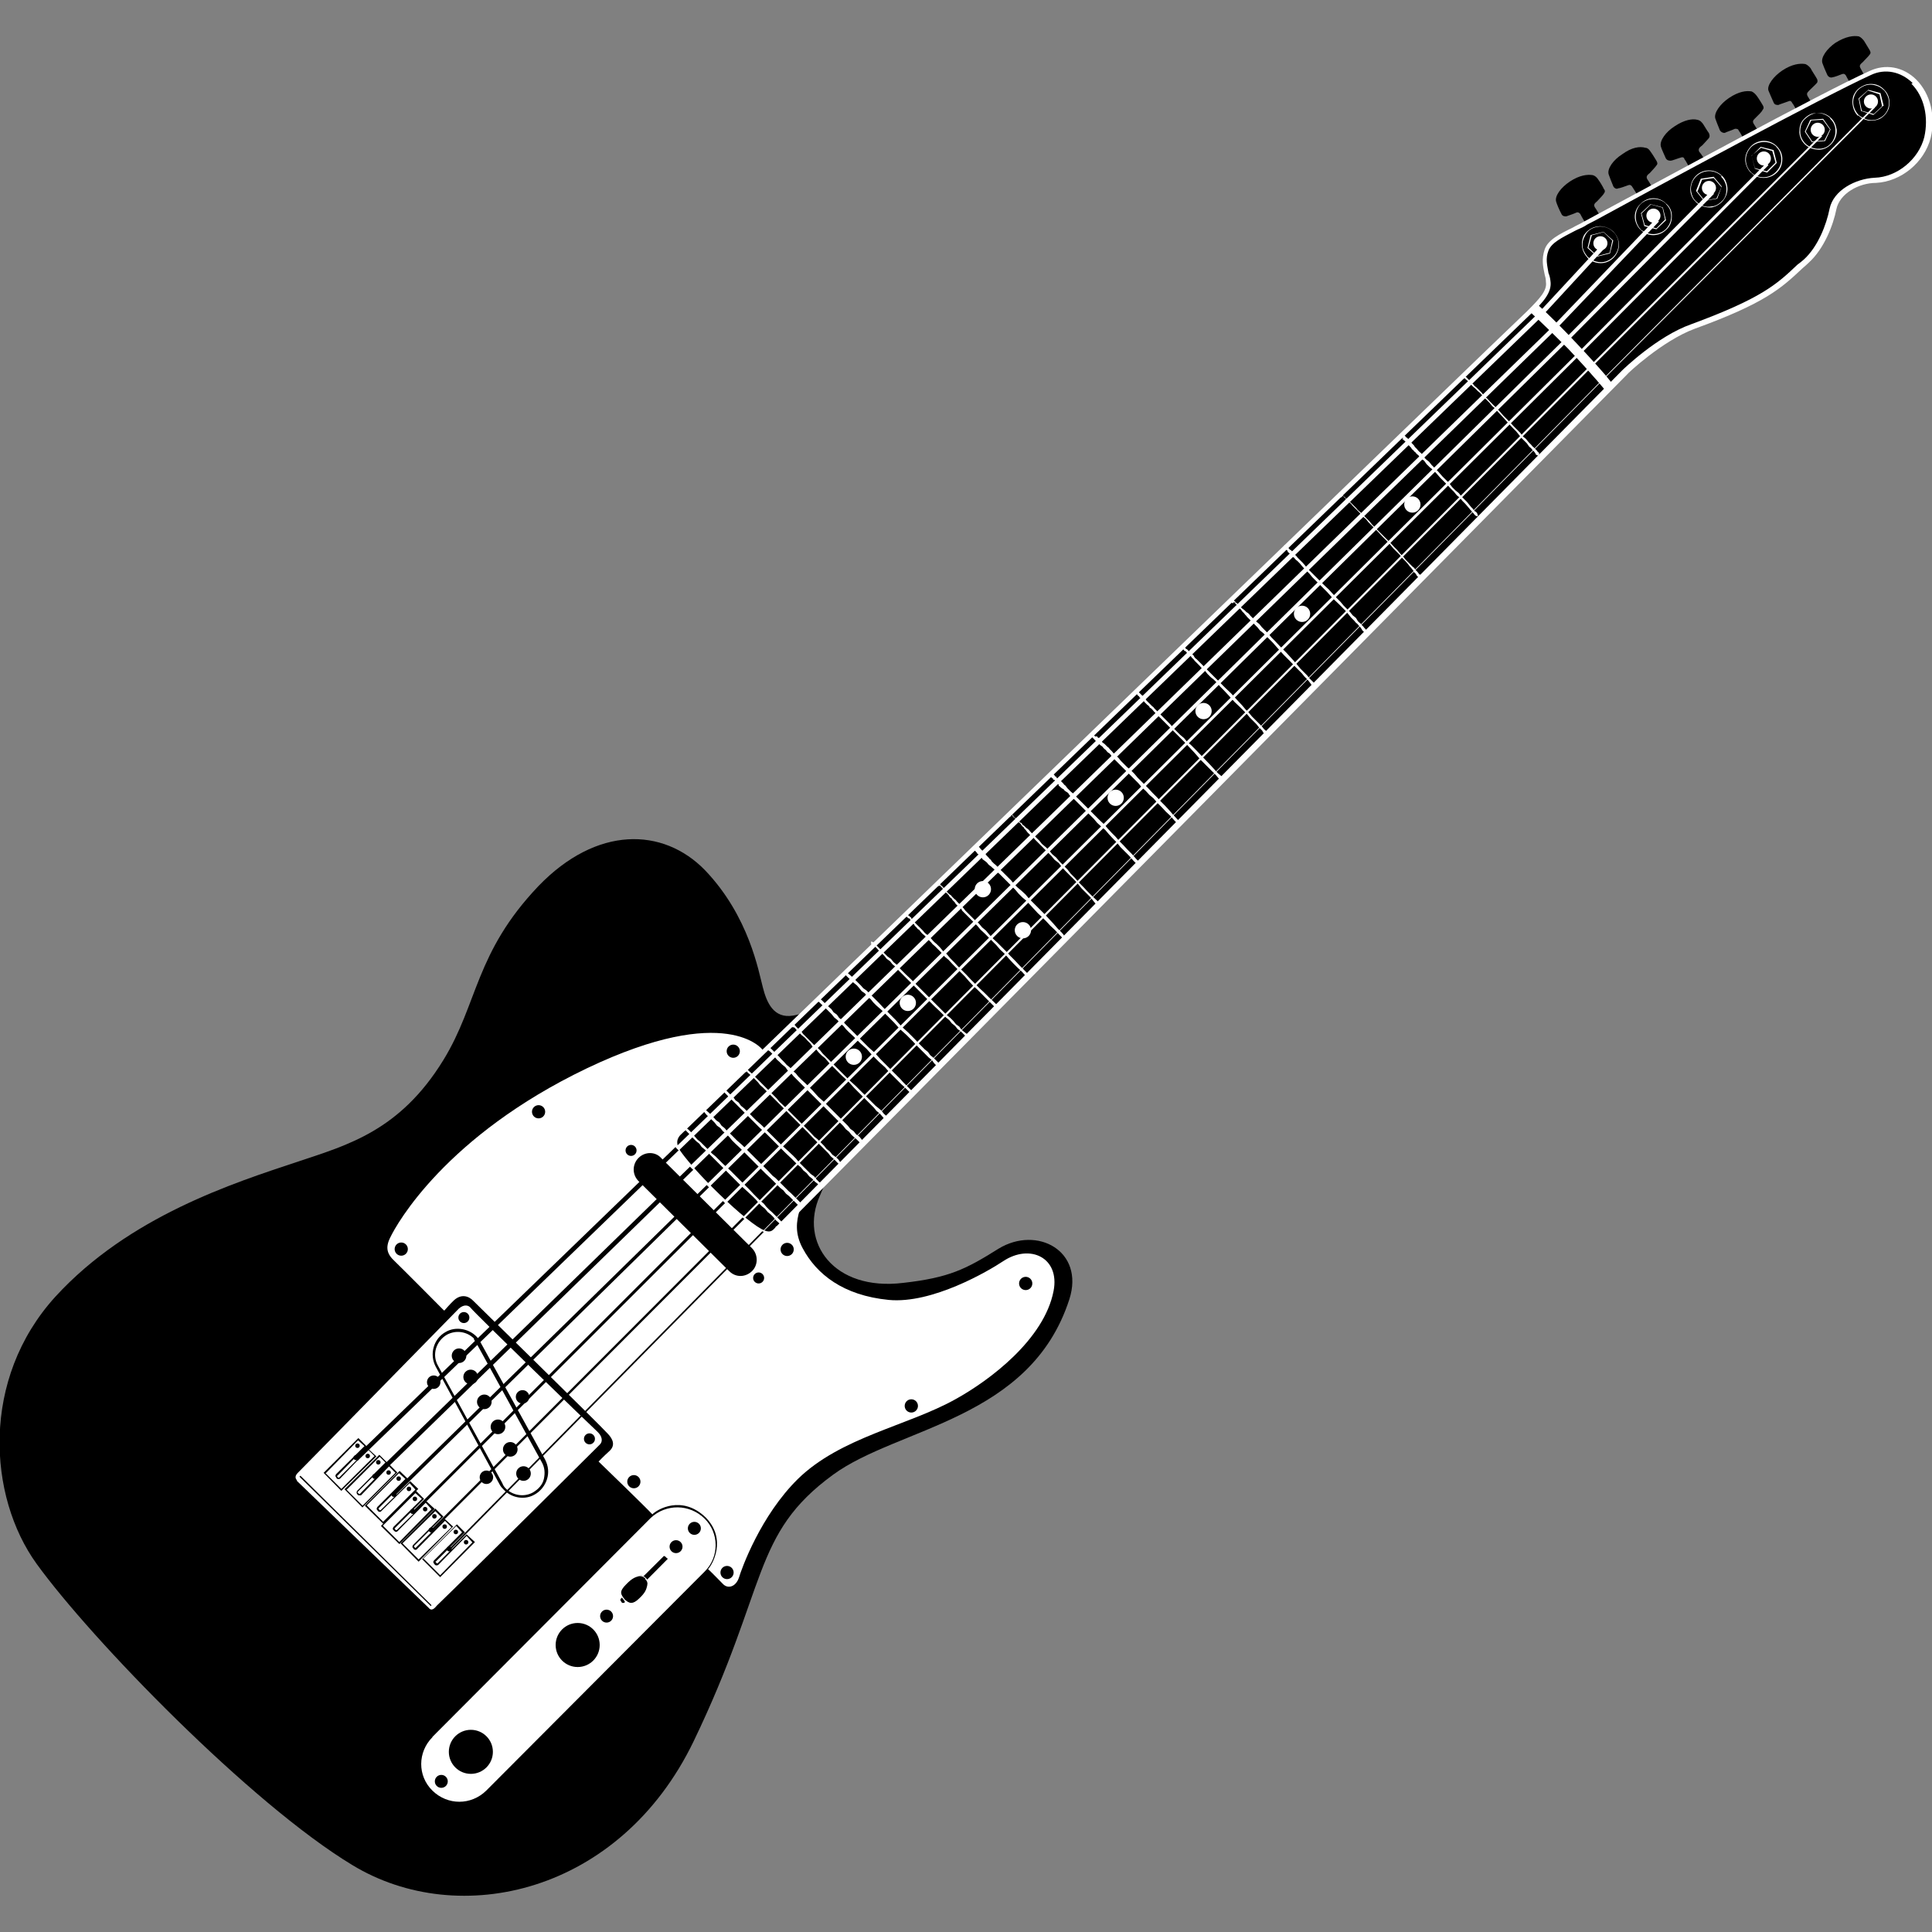 <svg height="60" width="60" xmlns="http://www.w3.org/2000/svg"><rect width="100%" height="100%" fill="#808080" stroke="none"/><path d="m25.82 33.27c-.12-.52-.56-2-.56-2s-.04.16-.63.27c-.6.1-.82-.4-.94-.88-.13-.48-.42-2.2-1.8-3.64-1.3-1.33-3.36-1.38-5.17.5-1.97 2.07-1.87 3.64-2.95 5.4-1.35 2.2-2.98 2.64-4.5 3.15-2.02.67-5.26 1.7-7.55 4.2-2.32 2.55-2.1 6.2-.58 8.3 1.7 2.35 6.64 7.44 9.8 9.35 3.32 2.02 8.32.88 10.6-3.84 2.33-4.84 1.8-6.43 4.33-8.28 2.02-1.48 6.13-1.7 7.34-5.45.48-1.5-1-2.3-2.2-1.57-1.02.64-1.54.9-2.95 1.06-2.18.27-3.24-1.27-2.6-2.7.76-1.7.62-2.66.35-3.87z"/><path d="m13.8 40.7s.2-.23.3-.32c.22-.2.45-.14.6.02.12.12 3.9 3.82 4.18 4.13.15.16.24.35.05.53-.2.18-.34.33-.34.33s1.53 1.48 1.67 1.64c.14-.15.92-.62 1.66.1.66.68.2 1.47.07 1.6.16.15.3.3.46.46.15.16.4.1.5-.2.08-.27.67-1.92 1.83-3.06 1.33-1.3 3.42-1.65 4.9-2.48 1.05-.58 2.75-1.85 3.04-3.36.2-1.03-.73-1.48-1.57-.92-.45.3-2.2 1.33-3.55 1.2-1.42-.14-2.24-.8-2.67-1.6-.5-.92.2-1.53.15-2.2-.05-.7-1.4-3.97-1.4-3.97s-1.1-1.5-5.46.58c-4.38 2.1-5.9 4.83-6.1 5.25-.16.32-.1.52.14.74.24.23 1.52 1.52 1.52 1.52zm-4.59 5.28c.25.24 4.1 3.95 4.1 3.95.1.13.2 0 .26-.07 1.2-1.16 4.9-4.84 5.06-5 .1-.1.07-.26-.08-.4-.18-.16-3.77-3.64-3.93-3.84-.06-.08-.2-.13-.37.02-.1.1-4.6 4.7-5 5.1-.08.08-.1.16-.02.24z" fill="#fff"/><circle cx="16.258" cy="45.762" r=".227"/><circle cx="15.847" cy="45.011" r=".227"/><circle cx="15.465" cy="44.312" r=".228"/><circle cx="15.041" cy="43.536" r=".227"/><circle cx="14.617" cy="42.763" r=".227"/><circle cx="14.256" cy="42.103" r=".227"/><path d="m15.65 46.27c-.05-.05-.1-.1-.14-.18l-1.98-3.65c-.2-.38-.07-.87.32-1.08.3-.17.7-.1.94.14.06.06.1.12.14.2l2 3.63c.1.2.12.4.06.6s-.2.38-.38.48c-.3.18-.7.12-.95-.13zm-.93-4.7c-.22-.22-.56-.27-.84-.12-.34.2-.47.62-.28.96l2 3.65c.02.06.06.12.1.16.23.23.58.28.85.13.17-.1.3-.24.34-.42s.03-.36-.07-.53l-2-3.64c-.02-.06-.06-.1-.1-.16zm5.11-5.61c.2-.2.52-.2.7 0l2.82 2.8c.2.2.2.53 0 .72s-.5.2-.7 0l-2.82-2.8c-.2-.2-.2-.52 0-.72z"/><path d="m13.43 53.94 6.78-6.8c.47-.44 1.2-.44 1.67.02.46.45.46 1.2 0 1.65l-6.78 6.8c-.47.46-1.2.46-1.67 0s-.46-1.2 0-1.66z" fill="#fff"/><circle cx="12.461" cy="38.792" r=".205"/><circle cx="16.726" cy="34.527" r=".205"/><circle cx="22.772" cy="32.646" r=".205"/><circle cx="24.446" cy="38.802" r=".205"/><circle cx="31.854" cy="39.859" r=".206"/><circle cx="28.302" cy="43.662" r=".206"/><circle cx="22.579" cy="48.836" r=".205"/><circle cx="19.685" cy="46.015" r=".205"/><circle cx="19.598" cy="35.727" r=".171"/><circle cx="23.56" cy="39.688" r=".171"/><circle cx="16.228" cy="43.381" r=".209"/><circle cx="13.469" cy="42.925" r=".209"/><circle cx="15.106" cy="45.878" r=".209"/><circle cx="14.406" cy="40.918" r=".171"/><circle cx="18.306" cy="44.685" r=".171"/><circle cx="21.564" cy="47.464" r=".202"/><circle cx="13.705" cy="55.322" r=".201"/><circle cx="18.838" cy="50.19" r=".201"/><circle cx="20.995" cy="48.033" r=".201"/><circle cx="17.94" cy="51.087" r=".684"/><circle cx="14.623" cy="54.405" r=".684"/><path d="m19.26 49.67 1.34-1.33c0-.02.04-.02.06 0l.05.05c.03 0 .03.04 0 .05l-1.33 1.34s-.04 0-.06 0l-.04-.06c-.02-.02-.02-.05 0-.07zm.6-.01c-.18.17-.3.17-.46.02-.15-.16-.2-.3 0-.5.25-.22.36-.23.45-.25.14-.04.32.14.28.28-.03.15-.05.24-.27.46z"/><path d="m19.4 49.7h-.02c-.08-.1-.13-.17-.13-.25 0-.1.04-.18.14-.28.22-.2.33-.24.42-.26h.02c.07 0 .16.02.23.1.07.06.1.14.08.22v.02c-.03.13-.05.22-.28.44-.18.17-.32.18-.48.03zm.64-.68c-.06-.06-.13-.08-.2-.07-.1.03-.2.05-.4.26-.1.1-.15.18-.15.25 0 .06.04.13.12.22.14.14.26.13.42-.02.22-.2.24-.3.27-.42v-.02c.02-.05 0-.12-.06-.18z" fill="#fff"/><path d="m57.47 2.6s-.12-.2-.14-.25c-.03-.05-.07-.07-.12-.05-.07.03-.26.1-.3.1-.05.02-.12 0-.16-.07-.06-.13-.13-.3-.15-.36-.07-.18.14-.46.4-.64.32-.2.56-.23.73-.2.07.03.13.1.16.14.05.08.14.23.17.28s.05.1 0 .15c-.03.05-.15.16-.2.22-.06.06-.14.1-.08.2.05.1.13.23.13.23l-.46.24zm-1.67.84s-.1-.2-.14-.24c-.02-.05-.06-.08-.1-.06-.1.04-.3.1-.33.12-.05 0-.12 0-.15-.08-.06-.13-.13-.3-.16-.37-.05-.16.16-.44.43-.62.3-.2.55-.23.72-.2.07.03.12.08.16.13.05.1.15.24.18.3.03.04.05.1.02.15-.04.05-.16.16-.22.22-.05.06-.13.1-.07.2s.14.23.14.23l-.46.24zm-1.66.86s-.1-.2-.14-.24c-.02-.06-.06-.06-.12-.06-.08.04-.27.1-.3.12s-.13 0-.17-.08c-.05-.12-.12-.3-.14-.36-.05-.18.16-.46.43-.64.3-.2.53-.23.7-.2.07.03.13.1.16.14.06.08.15.23.18.28s.05.1 0 .15c-.02.06-.14.17-.2.23-.05.06-.14.1-.08.2s.15.24.15.24l-.46.23zm-1.69.88s-.1-.2-.14-.24c0-.04-.05-.07-.1-.05-.08.02-.28.1-.32.1s-.12 0-.16-.08c-.05-.12-.13-.28-.15-.36-.05-.18.16-.46.43-.63.3-.2.55-.24.7-.2.1.02.14.08.18.13.05.08.14.23.18.28.02.05.04.1 0 .16-.03.04-.15.16-.2.22-.06.05-.15.1-.1.2.07.08.16.23.16.23l-.47.23zm-1.61.86s-.12-.2-.15-.24c-.03-.05-.07-.07-.12-.05-.08.03-.27.1-.32.1-.04.03-.12 0-.15-.07-.05-.12-.12-.3-.14-.36-.06-.18.15-.46.42-.63.3-.22.55-.25.72-.2.07 0 .13.07.16.12.06.08.15.23.18.28s.05.1 0 .15c-.03.05-.14.16-.2.23-.06.05-.14.1-.08.2.06.08.14.23.14.23zm-1.62.86s-.12-.2-.14-.25c-.03-.04-.07-.07-.12-.05-.08.04-.27.1-.32.12-.04 0-.12 0-.15-.08-.07-.13-.14-.3-.16-.37-.06-.18.15-.45.42-.63.3-.2.55-.23.72-.2.07.02.13.08.16.13.06.08.15.23.18.3.03.03.05.08 0 .14-.03.06-.15.17-.2.23-.06.06-.14.1-.08.2.06.08.14.23.14.23l-.46.24zm-.02.05c-.53.27-1.04.45-1.17.8-.13.37 0 .62.06.98.04.3-.2.6-.62.97-.4.4-26.37 25.48-26.37 25.48s-.28.2-.03.58c.4.64 1.92 2.12 2.55 2.48.36.2.46 0 .58-.12.13-.1 26.25-26.56 26.25-26.56s1.1-1.05 2.13-1.43c2.38-.86 2.75-1.33 3.52-2.03.44-.4.72-1.08.83-1.62.1-.55.78-.87 1.3-.9.75-.03 1.46-.6 1.64-1.32.33-1.36-.74-2.5-1.8-2-1.64.75-8.4 4.43-8.88 4.7z"/><g fill="#fff"><path d="m22.02 36.98c-.47-.48-.85-.9-1.02-1.17-.22-.34-.06-.6.06-.68.43-.42 25.96-25.1 26.37-25.47.4-.4.62-.64.58-.9 0-.1-.02-.17-.04-.24-.05-.24-.1-.47 0-.77s.46-.48.87-.68c.1-.06.2-.1.32-.17.06-.03.22-.12.46-.25 1.74-.93 7-3.8 8.43-4.44.5-.24 1.06-.14 1.47.27.43.44.6 1.13.44 1.8-.2.77-.92 1.36-1.7 1.4-.53 0-1.13.33-1.23.82-.1.5-.38 1.22-.85 1.65-.06.06-.13.12-.2.18-.66.62-1.15 1.08-3.35 1.88-1 .37-2.1 1.4-2.1 1.42-1.07 1.08-26.12 26.44-26.25 26.56 0 .02-.03.03-.05.05-.1.12-.26.28-.6.07-.35-.18-.96-.7-1.58-1.32zm37.38-34.4c-.37-.36-.86-.46-1.3-.25-1.43.65-6.7 3.5-8.42 4.44-.23.13-.4.2-.46.25-.1.06-.22.1-.33.16-.38.2-.7.35-.8.6-.1.26-.04.45 0 .7.03.07.05.15.06.24.06.36-.24.68-.62 1.04-.4.38-26.12 25.22-26.38 25.47-.03.03-.23.2-.03.5.17.25.54.68 1 1.14.6.6 1.2 1.12 1.53 1.3.26.14.33.06.43-.05 0-.02.03-.04.05-.05.18-.17 25.98-26.3 26.24-26.56.04-.04 1.1-1.07 2.15-1.44 2.17-.8 2.65-1.23 3.3-1.85.07-.05.13-.1.2-.16.44-.4.7-1.08.8-1.58.12-.57.8-.93 1.4-.96.7-.02 1.37-.58 1.54-1.26.14-.62 0-1.26-.4-1.66zm-10.1 5.42c-.07-.07-.12-.16-.15-.25-.04-.14-.03-.3.04-.44.07-.12.2-.22.34-.26.2-.06.42 0 .57.14.07.07.12.15.15.24.1.3-.08.63-.38.72-.2.06-.43 0-.58-.15zm.8-.8c-.15-.15-.36-.2-.56-.14-.14.04-.26.13-.32.27-.07.13-.1.27-.05.42.03.08.08.16.14.23.16.14.37.2.56.14.3-.1.46-.4.37-.7-.03-.08-.07-.16-.14-.22zm-.8.5.1-.4.4-.1.3.27-.1.4-.4.1zm.13-.37-.1.36.28.26.38-.1.08-.38-.27-.26-.37.1z"/><circle cx="49.702" cy="7.555" r=".219"/><path d="m50.94 7.13c-.1-.1-.17-.26-.17-.4 0-.16.07-.3.18-.4.22-.23.58-.23.8 0 .12.1.18.25.17.4 0 .16-.06.3-.17.4-.22.23-.6.23-.8 0zm.8-.8c-.2-.2-.56-.2-.78 0-.1.1-.16.24-.16.4 0 .14.05.28.15.39.22.2.57.2.78 0 .1-.1.17-.24.17-.4s-.05-.27-.16-.38zm-.68.67-.1-.38.3-.28.38.1.1.4-.3.28-.38-.1zm-.08-.37.1.36.36.1.27-.27-.08-.37-.36-.1-.28.27z"/><circle cx="51.349" cy="6.697" r=".219"/><path d="m52.67 6.27c-.1-.08-.15-.2-.17-.3-.04-.33.17-.62.48-.67.18-.03.37.03.5.16.1.1.14.2.16.32.05.3-.17.6-.48.66-.18.02-.36-.04-.5-.17zm.8-.8c-.13-.12-.3-.18-.48-.15-.3.05-.52.33-.47.63.02.12.07.23.15.3.13.13.3.2.48.16.14 0 .27-.1.36-.2s.12-.27.1-.42c-.02-.1-.07-.22-.16-.3zm-.54.78-.26-.32.15-.38.4-.06.25.3-.14.38-.4.07zm-.23-.32.24.3.37-.07.15-.35-.24-.28-.36.05-.14.36z"/><circle cx="53.073" cy="5.837" r=".219"/><path d="m54.37 5.36c-.1-.1-.17-.26-.17-.4 0-.17.07-.3.18-.42.22-.22.58-.22.8 0 .12.12.18.27.17.42 0 .15-.06.3-.17.4-.22.22-.6.22-.8 0zm.8-.8c-.2-.2-.56-.2-.78 0-.1.1-.17.24-.17.4 0 .14.05.27.15.38.22.22.57.22.78 0 .1-.1.17-.23.17-.38s-.05-.3-.16-.4zm-.67.68-.1-.4.28-.28.4.1.1.4-.3.3-.4-.13zm-.1-.4.1.38.37.1.27-.27-.1-.36-.35-.1-.3.25z"/><circle cx="54.778" cy="4.922" r=".219"/><path d="m56.04 4.47c-.1-.1-.15-.23-.16-.36 0-.15.03-.3.13-.4.12-.13.25-.2.4-.2.18-.02.34.04.46.16.1.1.15.22.17.36.02.3-.22.6-.53.62-.17 0-.34-.05-.46-.17zm.8-.8c-.1-.1-.27-.17-.43-.16-.14.02-.27.1-.37.2s-.14.26-.13.4c0 .13.07.26.16.35.1.1.27.17.43.16.3 0 .52-.28.5-.58 0-.13-.06-.26-.16-.35zm-.56.76-.23-.34.17-.37.4-.03.23.33-.17.36-.4.03zm-.2-.34.2.3.38-.03.17-.34-.22-.3-.36.02-.17.34z"/><circle cx="56.451" cy="4.03" r=".219"/><path d="m57.7 3.6c-.16-.16-.2-.4-.15-.6.05-.14.15-.26.3-.33.12-.07.28-.08.42-.04.1.03.17.08.24.15.16.15.2.37.15.58-.05.14-.15.26-.28.33-.14.06-.3.08-.44.03-.1-.03-.17-.08-.23-.14zm.8-.8c-.07-.07-.15-.12-.23-.14-.14-.05-.3-.04-.42.03-.13.06-.23.18-.27.32-.07.2 0 .4.13.55.08.07.15.1.24.14.14.05.3.04.42-.03.13-.06.23-.18.27-.32.06-.2 0-.4-.14-.56zm-.7.66-.08-.4.3-.27.38.1.1.4h-.02l-.3.28-.37-.12zm-.06-.4.08.38.37.1.26-.24-.08-.37-.36-.12-.28.27z"/><circle cx="58.104" cy="3.152" r=".219"/><path d="m47.5 9.67s.44.4 1.2 1.16c.8.85 1.16 1.3 1.16 1.3l.2-.23s-.18-.26-1.1-1.24c-.8-.85-1.23-1.22-1.23-1.22zm-2.02 2.07.02.02.03.03.03.02.02.02.02.02.03.02.02.03.03.04.02.02.03.03.03.03.04.03.03.03.03.03.04.04.04.03.06.06.08.1.08.07.1.1.08.1.1.08.08.1.15.16.18.2.14.15.1.1.08.1.08.1.1.1.07.07.07.1.06.05.03.04.03.03.03.03.03.04.02.03v.02c.04.03.1.05.1.04s.02-.05 0-.1h-.02l-.03-.04-.03-.04-.04-.03-.03-.04-.04-.03-.05-.06-.08-.08-.08-.1-.1-.08-.07-.1-.1-.1-.1-.1-.13-.14-.2-.2-.13-.15-.1-.1-.1-.1-.1-.1-.07-.08-.1-.08-.07-.1-.06-.06-.04-.04-.03-.03-.04-.04-.04-.03-.03-.03-.03-.04-.03-.02-.03-.02-.03-.03v-.03l-.03-.02-.02-.02-.02-.02-.02-.02-.02-.03h-.02v-.02h-.02c-.03-.04-.08-.05-.1-.04 0 .02 0 .06.04.1zm-1.93 1.88v.02h.02v.02h.03v.03h.03l.02.03.02.02.02.02.02.03.02.02.03.03.03.03.03.03.03.05.04.03.03.04.04.03.03.04.06.05.08.1.1.07.07.1.1.1.1.08.1.1.13.15.2.2.13.14.1.1.08.1.1.08.08.1.08.08.07.08.06.07.03.04.04.04.03.04.03.03.03.04c.03.04.07.06.1.05.02 0 0-.05-.02-.1l-.04-.04-.04-.02-.03-.04-.03-.04-.04-.04-.05-.06-.08-.1-.08-.08-.1-.1-.08-.1-.1-.08-.1-.1-.1-.13-.2-.2-.14-.16-.1-.1-.1-.1-.08-.1-.1-.08-.07-.08-.07-.1-.06-.05-.04-.04-.03-.04-.04-.04-.03-.03-.03-.05-.03-.03-.03-.03-.03-.04-.02-.02-.02-.03h-.02l-.03-.03v-.02l-.02-.02-.02-.02h-.02v-.02h-.02v-.02c-.04-.03-.08-.05-.1-.03s0 .06.03.1zm-1.85 1.78h.02v.02h.02v.02l.03.02.02.02v.02l.03.02.02.03.03.02.03.03.04.03.03.03.03.04.03.03.04.04.03.03.04.04.04.04.06.06.08.1.1.08.08.1.1.1.1.1.1.1.13.14.2.2.14.17.1.1.1.1.08.1.1.1.07.08.06.08.04.04.03.04.04.05.02.05.04.03.03.04.02.04c.04.05.1.07.1.06.03 0 .03-.05 0-.1h-.02l-.03-.04-.03-.04-.04-.04-.03-.04-.04-.05-.04-.03-.04-.04-.07-.07-.1-.1-.08-.1-.1-.1-.08-.1-.1-.1-.14-.15-.2-.2-.15-.15-.1-.1-.1-.1-.08-.1-.1-.1-.08-.08-.1-.1-.06-.05-.04-.04-.03-.04-.04-.04-.03-.03-.04-.04-.03-.03-.03-.03-.03-.03-.03-.03h-.02l-.03-.04-.03-.02-.02-.02-.02-.02v-.02h-.03v-.02h-.02v-.02h-.02c-.03-.04-.07-.06-.1-.04s0 .06.04.1zm-1.78 1.64.02.02.02.02.03.03v.03l.03.02.02.02.03.03.02.03.03.03.03.03.04.02.03.04.03.03.04.03.04.04.04.04.04.05.06.07.1.1.1.1.08.1.1.1.1.1.1.1.16.16.2.22.17.16.1.1.1.1.1.12.08.1.1.1.05.06.05.04.04.05.04.04.03.04.03.05.03.04.04.03c.04.05.1.07.1.05.03 0 .02-.05 0-.1h-.03l-.03-.04-.04-.04-.03-.04-.04-.04-.04-.05-.05-.04-.04-.04-.06-.1-.1-.08-.08-.1-.1-.1-.1-.1-.1-.12-.16-.16-.2-.22-.17-.16-.1-.1-.1-.1-.1-.1-.1-.1-.1-.1-.08-.1-.06-.07-.05-.05-.04-.04-.03-.03-.04-.04-.03-.04-.04-.04-.03-.03-.03-.04-.03-.04-.03-.02-.02-.03h-.02l-.03-.03-.02-.02v-.02l-.02-.01v-.02h-.02c-.03-.04-.07-.06-.1-.04 0 .02 0 .06.04.1zm-1.6 1.66h.02v.02h.02v.02l.02.02.02.02h.02l.02.03.02.04.03.02v.02l.04.03.03.04.02.03.03.03.03.03.03.04.03.03.03.04.04.04.04.04.06.06.08.08.1.1.08.1.1.08.1.1.1.1.1.1.14.16.2.22.2.2.16.17.1.1.1.1.08.1.1.1.08.1.04.06c.03.03.07.05.1.04.02 0 0-.05-.02-.1l-.04-.04-.1-.1-.08-.1-.1-.1-.1-.1-.1-.12-.14-.16-.2-.22-.2-.2-.16-.17-.1-.1-.1-.12-.1-.1-.1-.1-.08-.1-.1-.08-.08-.08-.06-.06-.04-.04-.03-.04-.04-.04-.05-.03-.03-.03-.03-.03-.04-.03-.03-.02-.03-.03-.03-.03-.02-.02-.03-.03-.02-.02-.02-.02-.02-.02h-.02v-.02h-.03v-.04h-.02c-.03-.04-.08-.05-.1-.03 0 .02 0 .07.04.1zm-1.59 1.46h.02v.02h.02v.02l.03.02h.02l.02.03.02.02.02.02.02.02.03.02.03.03.03.03.02.03.03.03.04.04.02.03.04.04.04.04.04.04.04.04.06.07.1.08.08.1.1.1.1.08.1.1.1.12.1.1.15.16.2.22.17.16.1.1.1.1.1.12.1.1.1.1.08.1.1.1.03.06c.03.03.07.05.1.04.02 0 0-.05-.02-.1l-.05-.04-.08-.1-.1-.1-.1-.1-.1-.1-.1-.12-.1-.1-.1-.12-.15-.16-.2-.22-.17-.16-.1-.1-.1-.1-.1-.1-.1-.1-.1-.1-.1-.1-.08-.08-.06-.06-.04-.04-.04-.04-.04-.04-.04-.04-.04-.03-.03-.04-.02-.04-.03-.03-.03-.03-.03-.02-.04-.03-.02-.02-.02-.03-.02-.02-.02-.02h-.02l-.02-.03-.02-.02h-.02c-.04-.05-.08-.06-.1-.04s0 .06.03.1zm-1.41 1.42.02.02.02.02h.02v.03l.03.02h.03l.02.03.02.03.02.02.02.02.02.03.03.03.03.03.03.03.03.02.03.03.02.04.04.02.04.04.05.06.08.08.1.1.08.08.1.1.1.1.1.1.1.1.1.1.1.1.1.1.12.13.17.18.2.23.24.24.23.23.1.12c.04.02.1.04.1.02.02-.02 0-.06-.02-.1l-.12-.1-.22-.24-.22-.23-.23-.24-.16-.16-.12-.1-.1-.12-.12-.1-.1-.1-.1-.1-.1-.12-.1-.1-.1-.1-.08-.08-.08-.08-.08-.08-.06-.06-.03-.04-.04-.03-.04-.04-.04-.04-.03-.03-.04-.04-.03-.03-.02-.03-.02-.03h-.02l-.03-.04-.02-.02v-.02l-.03-.02-.03-.03-.02-.02-.02-.02c-.05-.05-.1-.06-.1-.04-.03 0 0 .05.02.08zm-1.42 1.3.02.02.03.02v.02h.02l.02.03.03.03.02.02.02.03.03.02.02.02.03.02.03.03.03.02.04.03.03.04.03.03.04.03.03.04.04.04.05.03.04.05.03.05.04.04.06.06.1.1.1.1.1.1.1.1.1.1.1.1.12.12.1.12.13.12.12.13.12.1.13.15.13.13.13.14.14.13.13.15.07.07c.03.03.08.05.1.04 0 0 0-.05-.03-.1l-.06-.06-.13-.14-.12-.14-.13-.14-.13-.13-.13-.14-.13-.13-.12-.13-.12-.12-.12-.12-.1-.1-.1-.12-.1-.1-.12-.1-.1-.1-.1-.1-.08-.1-.07-.06-.04-.05-.05-.04-.04-.05-.03-.03-.04-.04-.03-.04-.04-.03-.03-.03-.03-.03-.03-.03-.03-.02-.03-.02-.02-.03-.02-.03-.03-.02-.02-.02v-.02l-.03-.02-.02-.02h-.02v-.03h-.08v-.02h-.02v-.02h-.02v-.02c-.04-.02-.08-.03-.1 0-.02 0 0 .04.04.08zm-1.27 1.25h.02v.02h.02v.02h.03v.03l.03.02h.02l.02.03.02.02v.03l.03.02.03.02.03.03v.03l.04.03.03.03.04.03.04.02.03.04.04.03.05.03.04.04.02.04.05.05.04.04.07.05.1.1.1.1.1.1.1.1.1.1.1.1.1.12.13.12.12.1.12.14.12.13.13.13.1.13.14.14.14.14.13.15.07.07c.04.04.08.05.1.04.02-.02 0-.06-.02-.1l-.07-.07-.13-.15-.14-.14-.12-.13-.13-.13-.12-.14-.12-.12-.12-.13-.1-.12-.13-.12-.1-.1-.12-.12-.1-.1-.1-.1-.1-.1-.1-.1-.1-.1-.06-.06-.04-.04-.04-.04-.05-.04-.04-.04-.03-.03-.04-.04-.03-.04-.03-.04-.04-.03-.03-.04-.03-.03-.03-.03-.02-.02-.03-.03-.03-.02-.02-.02h-.02l-.03-.03v-.02l-.03-.02h-.02v-.03h-.02v-.02h-.02v-.02c-.05-.03-.1-.05-.1-.03-.02.02 0 .06.03.1zm-1.23 1.17.02.02h.02v.03h.03v.03h.03l.02.03.02.03.02.02.02.03.03.02.03.03.03.02.03.03.02.03.03.04.04.03.02.04.04.04.03.04.03.04.04.04.04.04.05.04.05.04.06.07.1.1.1.1.1.1.1.1.1.1.1.12.13.1.1.13.12.13.12.12.13.13.12.13.12.15.13.13.14.14.12.15.06.07c.04.03.08.05.1.04.02-.02 0-.06-.02-.1l-.07-.07-.14-.13-.14-.14-.13-.14-.14-.14-.12-.14-.13-.13-.1-.13-.13-.13-.12-.12-.1-.12-.12-.1-.1-.12-.1-.1-.12-.1-.08-.1-.1-.1-.06-.06-.04-.04-.05-.05-.04-.04-.04-.05-.05-.04-.03-.02-.04-.04-.03-.03-.04-.02-.02-.04-.03-.03h-.03l-.02-.04-.03-.03-.02-.02h-.03l-.02-.04-.02-.02h-.02l-.02-.03-.03-.02v-.02h-.02v-.02h-.02c-.03-.04-.07-.05-.1-.04 0 .02 0 .07.04.1zm-1.14 1.1v.02h.02l.02.02.02.03h.02v.03l.03.02.02.02v.02l.04.02.02.02.03.03.02.03.02.03.03.02.04.03.04.03.03.03.04.05.05.04.03.02.04.04.05.04.04.05.05.04.07.05.1.1.1.1.1.1.1.1.1.1.1.12.12.12.12.1.12.13.12.13.12.13.13.12.13.13.13.14.14.13.13.14.07.07c.03.04.08.06.1.04s0-.05-.03-.1l-.05-.06-.14-.14-.12-.14-.13-.14-.13-.14-.13-.13-.13-.13-.13-.13-.12-.12-.1-.12-.13-.12-.12-.1-.1-.1-.1-.12-.1-.1-.1-.1-.1-.1-.07-.05-.03-.05-.04-.04-.04-.04-.05-.04-.04-.04-.03-.03-.03-.05-.04-.03-.03-.04-.03-.03-.03-.03-.02-.03-.03-.03-.03-.03-.02-.02-.02-.03-.03-.03-.02-.02-.02-.02-.02-.03-.03-.03-.02-.02c-.05-.05-.1-.06-.1-.04-.02.03 0 .07.03.1zm-1.06 1.1v.02h.02v.02l.02.02h.02v.02l.03.02v.02l.02.02.02.02.02.02.03.02v.03l.04.02.02.03.03.03.02.04.03.03.04.03.02.04.03.03.04.04.03.05.04.04.04.03.05.04.04.04.03.06.07.07.1.1.1.1.1.1.1.1.1.12.13.12.12.12.12.12.12.12.12.14.14.13.13.15.13.14.14.14.15.14.07.08c.03.03.07.05.1.03 0-.03 0-.07-.04-.1l-.08-.08-.14-.14-.14-.15-.14-.14-.14-.15-.13-.13-.14-.14-.13-.12-.12-.13-.1-.12-.12-.1-.1-.12-.12-.1-.1-.1-.1-.1-.1-.1-.06-.08-.04-.04-.05-.05-.03-.03-.04-.04-.04-.04-.04-.05-.04-.03-.04-.04-.03-.03-.03-.04-.03-.02-.04-.03-.03-.03-.03-.03-.02-.03-.03-.03-.02-.02-.02-.02v-.02l-.03-.02-.02-.02v-.02h-.03v-.02h-.02v-.02h-.02v-.02c-.05-.04-.1-.06-.1-.04-.03 0 0 .06.02.1zm-1.08.93v.02h.02v.02h.02l.02.02.03.03h.03l.02.03.02.02.02.03v.03l.04.03.02.02.03.03.02.04.03.03.03.03.03.04.05.03.03.04.04.05.04.04.04.03.04.04.04.04.05.06.04.04.05.05.04.05.08.07.1.1.1.1.1.12.12.1.12.13.12.12.13.13.13.13.13.15.13.14.14.13.14.14.15.15.15.15.08.08c.03.03.07.05.1.03s0-.06-.04-.1l-.07-.07-.15-.14-.15-.15-.14-.13-.14-.14-.14-.14-.14-.15-.13-.13-.13-.13-.12-.13-.12-.12-.1-.12-.12-.1-.1-.12-.1-.1-.07-.06-.05-.05-.05-.06-.04-.04-.05-.05-.05-.04-.04-.03-.04-.04-.03-.04-.05-.05-.04-.04-.02-.02-.04-.04-.03-.03-.02-.02-.03-.03-.03-.03-.02-.03-.03-.03-.02-.03-.02-.02-.02-.02v-.02l-.03-.02-.03-.03-.02-.02h-.02v-.02h-.02c-.03-.04-.07-.06-.1-.04 0 .02 0 .06.04.1zm-1 .91.04.04.07.07.07.08.08.07.08.08.08.1.1.07.08.1.1.08.08.1.1.1.1.1.13.13.2.2.2.2.2.2.2.2.15.14.1.1.1.1.1.08.08.1.1.08.08.1.1.07.08.08.08.08.04.04c.04.03.08.05.1.03 0-.03 0-.07-.05-.1l-.05-.04-.08-.06-.1-.08-.07-.1-.1-.07-.08-.1-.1-.1-.1-.08-.1-.1-.1-.1-.13-.13-.2-.2-.2-.2-.2-.2-.2-.2-.15-.14-.1-.1-.1-.1-.08-.1-.1-.08-.08-.1-.1-.07-.08-.08-.08-.08-.07-.07-.08-.08-.08-.08-.03-.04c-.05-.03-.1-.05-.1-.03s0 .06.02.1zm-.87.92.03.04.07.07.08.07.08.08.1.08.07.08.08.1.1.07.08.1.1.08.08.1.1.1.15.13.2.2.2.2.18.2.2.18.2.2.13.14.1.1.08.08.1.1.08.08.1.08.07.1.07.07.04.03c.04.03.08.04.1.03.02-.02 0-.06-.03-.1l-.04-.04-.08-.08-.08-.08-.1-.08-.07-.1-.1-.08-.1-.1-.08-.08-.14-.15-.2-.2-.2-.18-.18-.2-.2-.2-.2-.2-.13-.14-.1-.1-.1-.1-.08-.08-.1-.1-.1-.07-.07-.08-.08-.08-.08-.08-.08-.08-.08-.07-.08-.07-.03-.03c-.02-.03-.06-.05-.08-.03-.02 0 0 .06.03.1zm-.85.84.04.02.07.07.08.07.08.08.08.08.08.08.08.1.1.08.08.1.1.08.08.1.1.1.14.13.2.2.2.18.18.2.2.2.2.18.13.15.1.1.1.1.08.08.1.1.08.07.08.08.08.08.04.05c.03.04.08.05.1.03 0 0 0-.06-.04-.1l-.04-.03-.08-.08-.08-.08-.1-.1-.07-.08-.1-.1-.08-.08-.1-.1-.14-.14-.2-.2-.18-.2-.2-.18-.2-.2-.2-.2-.13-.13-.1-.1-.1-.1-.08-.1-.1-.08-.07-.1-.1-.07-.07-.1-.08-.07-.08-.07-.07-.07-.07-.07-.04-.03c-.03-.04-.07-.05-.1-.03 0 0 0 .06.04.1zm-.75.8.04.03.06.07.07.07.08.08.1.08.07.08.1.1.07.1.1.07.08.1.1.1.1.08.13.15.2.2.2.2.2.18.18.2.2.2.13.13.1.1.1.1.08.08.08.1.1.08.07.08.07.08.04.04c.05.03.1.05.1.03s0-.07-.03-.1l-.04-.05-.08-.07-.08-.1-.08-.07-.1-.08-.1-.1-.08-.08-.1-.1-.13-.13-.2-.2-.2-.18-.2-.2-.2-.2-.2-.2-.13-.13-.1-.1-.08-.1-.1-.1-.1-.08-.08-.08-.1-.1-.07-.07-.08-.08-.07-.1-.08-.06-.07-.07-.03-.04c-.04-.03-.08-.05-.1-.03s0 .06.03.1zm-.77.73.04.03.07.07.06.08.08.1.08.07.08.08.1.08.07.1.1.08.08.1.1.1.1.1.13.13.2.2.2.2.2.2.18.18.2.2.14.14.1.1.08.1.1.08.08.1.08.07.08.07.08.08.04.04c.04.03.08.04.1.02 0-.02 0-.06-.03-.1l-.03-.03-.08-.1-.1-.07-.08-.1-.1-.07-.08-.1-.1-.1-.08-.08-.14-.14-.2-.2-.2-.2-.2-.18-.18-.2-.2-.2-.14-.13-.1-.1-.08-.1-.1-.08-.08-.1-.1-.08-.07-.08-.1-.1-.07-.08-.07-.07-.08-.08-.07-.07-.03-.03c-.04-.04-.08-.05-.1-.03 0 0 0 .05.03.1zm-.7.63.03.04.08.07.08.07.08.08.08.08.08.1.08.07.1.1.08.08.1.1.1.1.1.1.13.13.2.2.2.2.2.2.2.2.14.15.1.1.1.1.1.1.08.08.1.1.08.1.08.07.1.1.07.07.04.04c.02.03.06.05.08.03.02 0 0-.05-.03-.1l-.04-.02-.07-.1-.08-.07-.1-.07-.08-.1-.1-.08-.08-.1-.1-.1-.1-.1-.1-.08-.14-.15-.2-.2-.2-.2-.2-.2-.2-.2-.15-.14-.08-.1-.1-.1-.1-.1-.08-.08-.1-.1-.08-.08-.08-.08-.08-.08-.08-.08-.07-.07-.07-.06-.04-.04c-.03-.03-.07-.05-.1-.03 0 .02 0 .06.04.1zm-.7.64.04.05.07.07.06.07.08.07.08.08.1.1.07.07.1.1.08.08.1.1.1.1.1.1.13.13.22.2.2.2.2.2.2.2.16.15.1.1.1.1.1.08.08.1.1.08.08.1.1.08.07.08.1.08.03.04c.04.03.08.05.1.03 0-.02 0-.06-.04-.1l-.05-.03-.08-.08-.08-.1-.1-.07-.1-.1-.08-.08-.1-.1-.1-.1-.08-.1-.1-.1-.15-.14-.22-.2-.2-.2-.2-.2-.2-.2-.16-.14-.1-.1-.1-.1-.08-.08-.1-.1-.1-.08-.07-.1-.1-.07-.07-.1-.08-.07-.07-.07-.07-.07-.04-.05c-.03-.03-.07-.05-.1-.03 0 .02 0 .06.04.1zm-.62.62.03.04.06.07.08.07.08.08.08.08.08.1.1.07.08.1.1.08.1.1.08.1.1.1.15.14.2.2.2.2.2.2.2.2.15.14.1.1.1.1.1.1.1.08.08.1.1.08.08.08.1.1.07.07.04.03c.04.03.08.05.1.03s0-.06-.03-.1l-.04-.04-.08-.08-.08-.08-.1-.1-.08-.07-.1-.1-.1-.1-.1-.1-.1-.1-.1-.08-.14-.15-.2-.2-.2-.2-.2-.2-.2-.2-.16-.14-.1-.1-.1-.1-.1-.08-.08-.1-.1-.08-.07-.1-.1-.07-.07-.08-.08-.08-.07-.07-.08-.07-.03-.04c-.03-.03-.08-.05-.1-.03 0 .02 0 .06.04.1zm-.56.58.02.03.07.07.07.08.08.08.08.08.1.08.07.1.1.08.1.1.08.08.1.1.1.1.14.14.2.2.2.2.2.2.22.2.15.14.1.1.08.1.1.1.1.08.08.1.1.08.08.08.08.1.08.07.04.04c.04.04.08.05.1.04 0-.02 0-.06-.04-.1l-.04-.04-.08-.08-.08-.08-.1-.1-.08-.07-.1-.1-.08-.1-.1-.08-.1-.1-.1-.1-.14-.15-.2-.2-.2-.2-.2-.2-.22-.2-.14-.14-.1-.1-.1-.08-.1-.1-.08-.08-.1-.1-.08-.08-.1-.08-.07-.08-.07-.08-.07-.08-.07-.07-.04-.03c-.04-.04-.08-.05-.1-.03s0 .06.03.1z"/></g><path d="m13.4 49.85-.02.03-4.08-4.02.03-.03zm-2.8-3.55-.55-.56 1.08-1.08.25.25-.9.92c-.02 0-.02.02 0 .03l.02.03s.02 0 .03 0l.9-.9.26.24-1.1 1.08zm-.5-.56.5.5 1.03-1.02-.2-.2-.87.9c-.02.02-.07.02-.1 0l-.02-.04c-.03-.02-.03-.07 0-.1l.88-.87-.2-.18-1 1.02z"/><circle cx="11.102" cy="44.898" r=".07"/><circle cx="11.42" cy="45.217" r=".07"/><path d="m11.9 47.32-.57-.56 1.08-1.08.26.25-.9.9c-.02.02-.02.03 0 .04l.02.03s.02 0 .03 0l.92-.9.25.24-1.08 1.08zm-.5-.56.5.5 1-1-.18-.2-.88.87c-.02.03-.07.03-.1 0l-.02-.03c-.03-.02-.03-.06 0-.1l.87-.87-.2-.18-1 1z"/><circle cx="12.381" cy="45.92" r=".07"/><circle cx="12.7" cy="46.239" r=".07"/><path d="m11.26 46.82-.56-.57 1.08-1.07.24.24-.9.9c-.02.02-.02.03 0 .04l.02.03s.03 0 .04 0l.9-.92.26.26-1.08 1.08zm-.5-.56.5.5 1.02-1.02-.2-.2-.87.9c-.02 0-.06 0-.08 0l-.04-.04c-.02-.03-.02-.07 0-.1l.88-.88-.18-.18-1.02 1.02z"/><circle cx="11.749" cy="45.413" r=".07"/><circle cx="12.068" cy="45.731" r=".07"/><path d="m12.4 47.95-.57-.56 1.08-1.1.26.26-.9.9c-.02.02-.02.03 0 .04l.02.03s.03 0 .03 0l.92-.9.26.24-1.08 1.08zm-.5-.56.5.5 1-1.02-.18-.2-.87.88c-.03.03-.07.03-.1 0l-.03-.03c-.03-.02-.03-.06 0-.1l.88-.87-.2-.18-1 1z"/><circle cx="12.885" cy="46.549" r=".07"/><circle cx="13.204" cy="46.868" r=".07"/><path d="m13 48.5-.56-.57 1.08-1.08.25.25-.9.9c-.02.02-.02.03 0 .04l.02.03s0 0 .02 0l.9-.9.26.24-1.08 1.1zm-.5-.57.5.5 1.02-1-.2-.2-.87.88c-.02.03-.07.03-.1 0l-.02-.03c-.03-.02-.03-.06 0-.1l.87-.87-.18-.18z"/><circle cx="13.491" cy="47.09" r=".07"/><circle cx="13.81" cy="47.41" r=".07"/><path d="m13.67 48.98-.56-.56 1.08-1.08.25.25-.9.9c-.02 0-.02.02 0 .03l.02.03s.02 0 .03 0l.9-.9.26.24-1.07 1.08zm-.5-.56.5.5 1-1.02-.18-.2-.88.9c-.03.02-.07.02-.1 0l-.03-.04c-.03-.03-.03-.07 0-.1l.87-.87-.18-.2-1.03 1.02z"/><circle cx="14.156" cy="47.577" r=".07"/><circle cx="14.475" cy="47.895" r=".07"/><path d="m20.98 35.62.1.1-9.98 9.65-.1-.1z"/><path d="m21.08 35.73-.1-.1 26.74-25.85 2.04-2.2.1.1-2.03 2.2z" fill="#fff"/><path d="m21.43 36.23.1.1-9.86 9.6-.1-.1z"/><path d="m21.52 36.32-.1-.1 26.74-26.02 3.26-3.4.1.08-3.27 3.42z" fill="#fff"/><path d="m21.95 36.8.07.07-9.78 9.6-.08-.08z"/><path d="m22.02 36.87-.08-.08 26.66-26.27 4.55-4.6.08.1-4.55 4.58z" fill="#fff"/><path d="m22.45 37.3.07.06-9.67 9.66-.06-.06z"/><path d="m22.53 37.38-.06-.07 26.53-26.35 5.86-5.9.06.07-5.87 5.9z" fill="#fff"/><path d="m23.12 37.85-9.7 9.72-.06-.04 9.7-9.72z"/><path d="m23.07 37.8 26.33-26.46 7.14-7.14.05.03-7.14 7.15-26.34 26.47z" fill="#fff"/><path d="m23.72 38.26-9.76 9.9-.03-.04 9.76-9.9z"/><path d="m23.68 38.24 26.1-26.47 8.42-8.47.03.04-8.45 8.46-26.1 26.47z" fill="#fff"/><circle cx="11.054" cy="45.269" r=".077"/><circle cx="11.638" cy="45.853" r=".077"/><circle cx="12.232" cy="46.411" r=".077"/><circle cx="12.817" cy="46.94" r=".077"/><circle cx="13.391" cy="47.514" r=".077"/><circle cx="13.952" cy="48.104" r=".077"/><g fill="#fff"><circle cx="26.516" cy="32.817" r=".253"/><circle cx="28.193" cy="31.145" r=".253"/><circle cx="30.524" cy="27.615" r=".253"/><circle cx="31.767" cy="28.889" r=".253"/><circle cx="34.648" cy="24.776" r=".253"/><circle cx="37.377" cy="22.083" r=".253"/><circle cx="40.436" cy="19.063" r=".253"/><circle cx="43.862" cy="15.668" r=".253"/></g></svg>